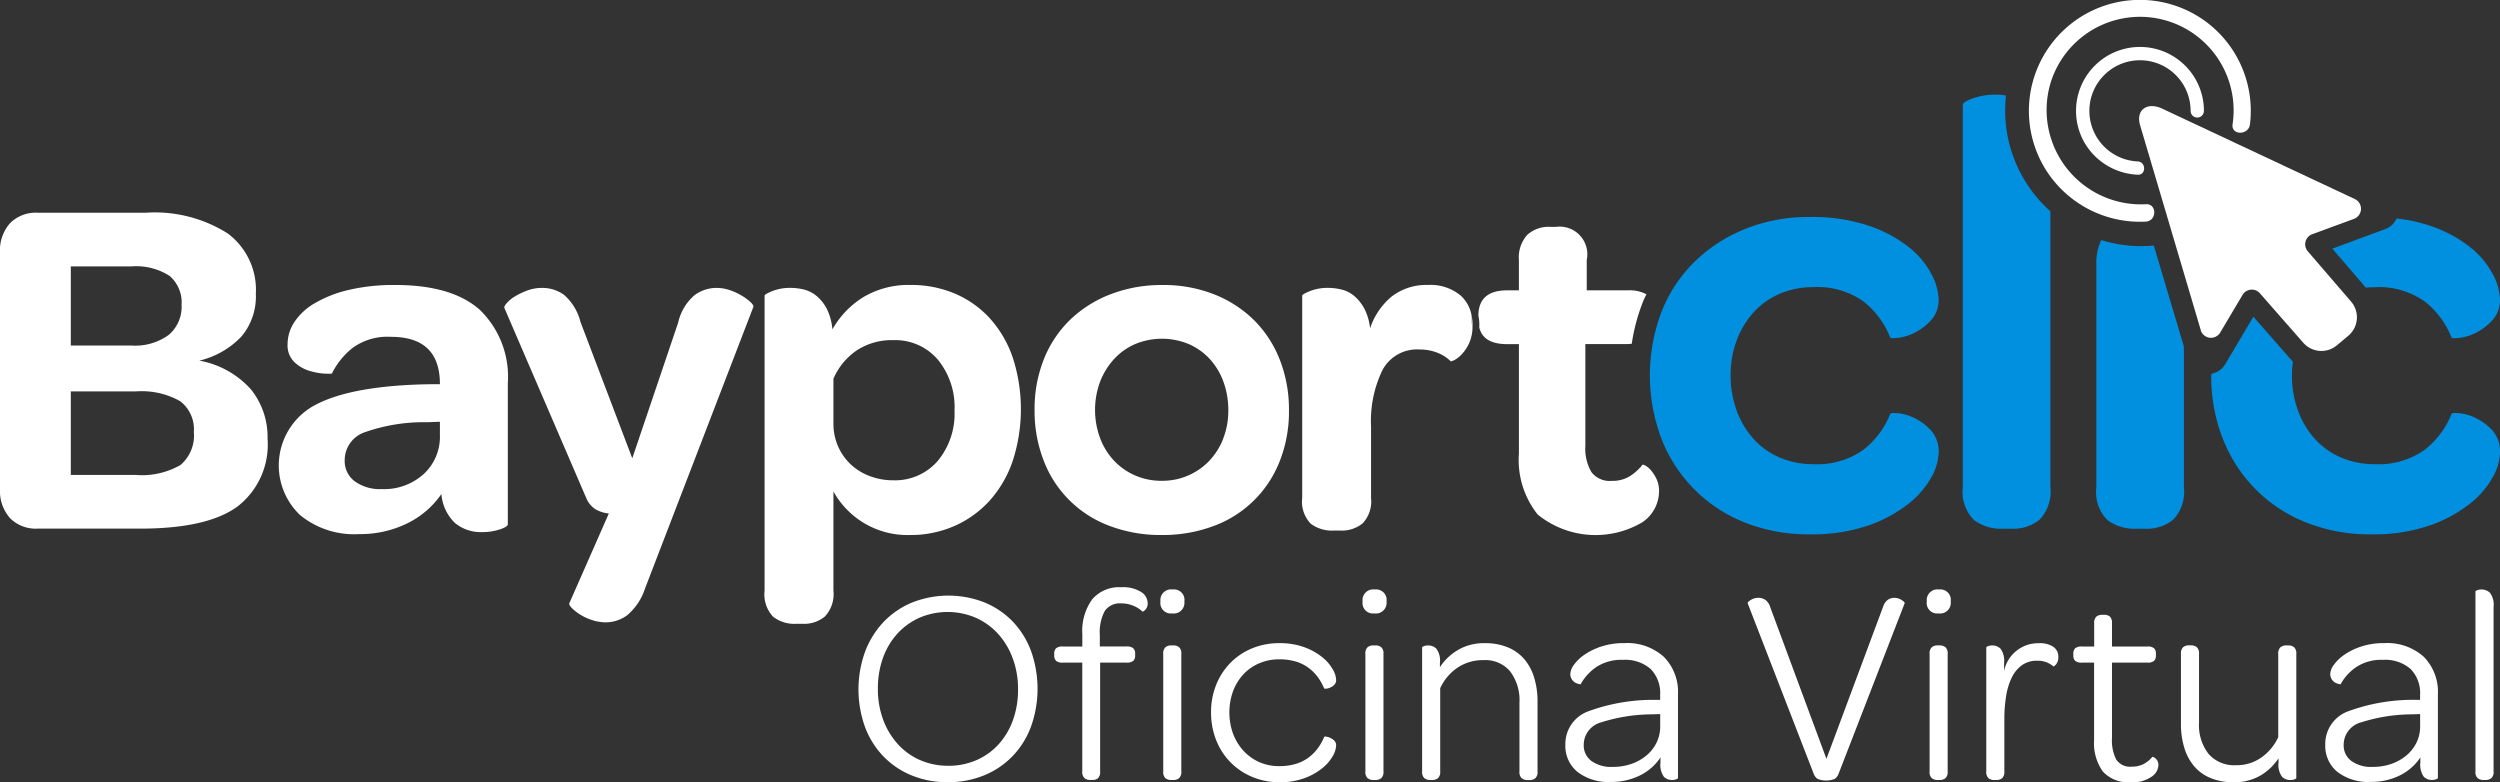 <svg xmlns="http://www.w3.org/2000/svg" xmlns:xlink="http://www.w3.org/1999/xlink" width="178.983" height="56" viewBox="0 0 178.983 56">
  <rect x="0" y="0" width="178.983" height="56" fill="#333333" stroke="none"/>
  <defs>
    <clipPath id="clip-path">
      <rect id="Rectángulo_132" data-name="Rectángulo 132" width="178.983" height="56" fill="none"/>
    </clipPath>
  </defs>
  <g id="Grupo_73" data-name="Grupo 73" transform="translate(0 0)">
    <g id="Grupo_45" data-name="Grupo 45" transform="translate(0 0)" clip-path="url(#clip-path)">
      <path id="Trazado_378" data-name="Trazado 378" d="M14.262,37.611a6.1,6.1,0,0,0,3.024-1.73,4.457,4.457,0,0,0,1.031-3.059,5.037,5.037,0,0,0-2.01-4.317,9.759,9.759,0,0,0-5.855-1.486H2.692a2.6,2.6,0,0,0-1.975.751A2.943,2.943,0,0,0,0,29.885V46.769a2.941,2.941,0,0,0,.717,2.115,2.6,2.6,0,0,0,1.975.752h7.341q4.788,0,6.956-1.573A5.6,5.6,0,0,0,19.156,43.2a5.437,5.437,0,0,0-1.188-3.531,6.51,6.51,0,0,0-3.706-2.062M5.069,30.864H9.4a4.416,4.416,0,0,1,2.744.681A2.5,2.5,0,0,1,13,33.625a2.643,2.643,0,0,1-.909,2.133,4.073,4.073,0,0,1-2.691.769H5.069Zm7.865,14.209a5.534,5.534,0,0,1-3.251.717H5.069V39.813H9.718a5.6,5.6,0,0,1,3.181.7,2.523,2.523,0,0,1,.979,2.2,2.775,2.775,0,0,1-.944,2.359" transform="translate(0 -11.79)" fill="#fff"/>
      <path id="Trazado_379" data-name="Trazado 379" d="M43.768,36.2a14.005,14.005,0,0,0-3.409.367,8.588,8.588,0,0,0-2.411.962,4.321,4.321,0,0,0-1.433,1.346,2.888,2.888,0,0,0-.472,1.555,1.679,1.679,0,0,0,.489,1.294,2.681,2.681,0,0,0,1.1.629,4.617,4.617,0,0,0,1.1.193c.326.012.489.006.489-.017a5.379,5.379,0,0,1,1.468-1.818,4.241,4.241,0,0,1,2.761-.8q3.5,0,3.5,3.391h-.559q-5.63.07-8.3,1.451a4.9,4.9,0,0,0-1.154,7.918,6.086,6.086,0,0,0,4.211,1.363,7.639,7.639,0,0,0,3.461-.769,6.331,6.331,0,0,0,2.447-2.1,3.214,3.214,0,0,0,.978,2.08,2.889,2.889,0,0,0,1.923.646,4.032,4.032,0,0,0,1.277-.192q.576-.192.576-.367v-10.1a6.673,6.673,0,0,0-1.992-5.243Q47.821,36.2,43.768,36.2m3.181,10.766a3.626,3.626,0,0,1-1.154,2.762,4.214,4.214,0,0,1-3.006,1.083,3.072,3.072,0,0,1-1.941-.559,1.807,1.807,0,0,1-.716-1.5,2.114,2.114,0,0,1,1.486-2.027,12.684,12.684,0,0,1,4.421-.7l.91-.034Z" transform="translate(-15.454 -15.796)" fill="#fff"/>
      <path id="Trazado_380" data-name="Trazado 380" d="M81.12,37.164a4.376,4.376,0,0,0-.874-.419,2.991,2.991,0,0,0-1.014-.175,2.669,2.669,0,0,0-1.538.507,3.627,3.627,0,0,0-1.188,1.975L73.22,48.769l-3.705-9.752a3.816,3.816,0,0,0-1.189-1.957,2.68,2.68,0,0,0-1.573-.49,2.987,2.987,0,0,0-1.066.193,5.1,5.1,0,0,0-.874.419,2.479,2.479,0,0,0-.577.472c-.139.163-.2.28-.174.349l5.872,13.633a1.749,1.749,0,0,0,.629.769,2.314,2.314,0,0,0,.979.314L68.711,59.15q-.036.1.157.315a3.093,3.093,0,0,0,.56.454,3.827,3.827,0,0,0,.874.419,3.154,3.154,0,0,0,1.031.175,2.593,2.593,0,0,0,1.521-.507A4.2,4.2,0,0,0,74.129,58.1l7.76-20.17c.024-.07-.035-.175-.174-.314a3.557,3.557,0,0,0-.595-.454" transform="translate(-27.953 -15.958)" fill="#fff"/>
      <path id="Trazado_381" data-name="Trazado 381" d="M113.271,38.61a7.222,7.222,0,0,0-2.5-1.783,7.954,7.954,0,0,0-3.2-.629,6.307,6.307,0,0,0-3.356.856,6.4,6.4,0,0,0-2.237,2.324,4.165,4.165,0,0,0-.4-1.468,3,3,0,0,0-.716-.909,2.275,2.275,0,0,0-.909-.472,4.015,4.015,0,0,0-.978-.122,3.424,3.424,0,0,0-1.294.227q-.56.227-.56.332V58.08a2.336,2.336,0,0,0,.612,1.87,2.467,2.467,0,0,0,1.625.507h.524a2.307,2.307,0,0,0,1.556-.524,2.345,2.345,0,0,0,.612-1.853v-7.1A6.053,6.053,0,0,0,107.5,54.1a7.814,7.814,0,0,0,3.252-.664,7.465,7.465,0,0,0,2.517-1.836,8.221,8.221,0,0,0,1.625-2.831,12.014,12.014,0,0,0,0-7.358,8.067,8.067,0,0,0-1.625-2.8M109.513,48.8a4.036,4.036,0,0,1-3.2,1.381,4.649,4.649,0,0,1-1.66-.3,4.055,4.055,0,0,1-1.363-.839,3.928,3.928,0,0,1-.909-1.294,4.058,4.058,0,0,1-.331-1.66V42.91a4.721,4.721,0,0,1,1.642-2.01,4.551,4.551,0,0,1,2.657-.751,4,4,0,0,1,3.164,1.381,5.355,5.355,0,0,1,1.206,3.653,5.3,5.3,0,0,1-1.206,3.618" transform="translate(-42.382 -15.796)" fill="#fff"/>
      <path id="Trazado_382" data-name="Trazado 382" d="M147.111,38.7a8.513,8.513,0,0,0-2.849-1.835,9.855,9.855,0,0,0-3.688-.664,10.125,10.125,0,0,0-3.723.664,8.628,8.628,0,0,0-2.9,1.835,8.105,8.105,0,0,0-1.87,2.814,9.621,9.621,0,0,0-.664,3.635,9.758,9.758,0,0,0,.664,3.653,8.015,8.015,0,0,0,4.719,4.649,10.224,10.224,0,0,0,3.705.647,10.33,10.33,0,0,0,3.741-.647,8.048,8.048,0,0,0,4.719-4.631,9.621,9.621,0,0,0,.664-3.635,9.756,9.756,0,0,0-.664-3.653,8.2,8.2,0,0,0-1.853-2.832m-2.185,8.494a4.913,4.913,0,0,1-1,1.591,4.635,4.635,0,0,1-3.391,1.433,4.71,4.71,0,0,1-1.923-.384,4.57,4.57,0,0,1-1.5-1.048,4.868,4.868,0,0,1-1-1.608,5.832,5.832,0,0,1,0-4.072,5.126,5.126,0,0,1,1-1.609,4.462,4.462,0,0,1,1.5-1.066,5,5,0,0,1,3.845,0,4.476,4.476,0,0,1,1.5,1.066,4.848,4.848,0,0,1,.978,1.626,5.9,5.9,0,0,1,.35,2.062,5.407,5.407,0,0,1-.367,2.01" transform="translate(-57.348 -15.796)" fill="#fff"/>
      <path id="Trazado_383" data-name="Trazado 383" d="M177.534,38.4c0-.008,0-.014,0-.022a2.519,2.519,0,0,0-.77-1.411,3.34,3.34,0,0,0-2.342-.769,4.051,4.051,0,0,0-2.6.821,4.983,4.983,0,0,0-1.556,2.289,3.849,3.849,0,0,0-.419-1.433,3.153,3.153,0,0,0-.716-.892,2.247,2.247,0,0,0-.892-.454,4.015,4.015,0,0,0-.978-.122,3.424,3.424,0,0,0-1.293.227q-.56.227-.56.332V51.439a2.277,2.277,0,0,0,.612,1.852,2.521,2.521,0,0,0,1.625.49h.524a2.353,2.353,0,0,0,1.556-.507,2.284,2.284,0,0,0,.612-1.835v-5.1a8.356,8.356,0,0,1,.821-4.055,2.8,2.8,0,0,1,2.639-1.468,3.45,3.45,0,0,1,1.276.228,2.781,2.781,0,0,1,.962.612q.035.036.28-.087a2.057,2.057,0,0,0,.542-.437,2.949,2.949,0,0,0,.525-.821,2.894,2.894,0,0,0,.22-1.077,2.2,2.2,0,0,1-.063-.514Z" transform="translate(-72.179 -15.796)" fill="#fff"/>
      <path id="Trazado_384" data-name="Trazado 384" d="M199.819,33.641a2.556,2.556,0,0,0-1.3-.28h-2.971V31.194a1.981,1.981,0,0,0-2.2-2.377h-.419a2.259,2.259,0,0,0-1.643.577,2.412,2.412,0,0,0-.594,1.8v2.168h-.839q-2.049,0-2.061,1.8a3.488,3.488,0,0,1,.069.686c0,.057,0,.109-.007.165.19.8.851,1.2,2,1.2h.839v7.83a6.27,6.27,0,0,0,1.345,4.37,6.58,6.58,0,0,0,7.481.559,2.687,2.687,0,0,0,1.206-2.2,2.069,2.069,0,0,0-.174-.892,2.8,2.8,0,0,0-.385-.612,1.512,1.512,0,0,0-.4-.349c-.128-.07-.2-.093-.227-.07a3.583,3.583,0,0,1-.909.821,2.37,2.37,0,0,1-1.294.332,1.64,1.64,0,0,1-1.451-.629,3.322,3.322,0,0,1-.436-1.888V37.206h3.006c.113,0,.214-.011.317-.019a13.386,13.386,0,0,1,.82-3.051c.069-.171.154-.329.229-.5" transform="translate(-81.949 -12.575)" fill="#fff"/>
      <path id="Trazado_385" data-name="Trazado 385" d="M186.926,40.066c0,.008,0,.014,0,.022V40.4a2.2,2.2,0,0,0,.064.514c0-.055.006-.107.006-.165a3.542,3.542,0,0,0-.068-.686" transform="translate(-81.57 -17.484)" fill="#fff"/>
      <path id="Trazado_386" data-name="Trazado 386" d="M115.438,89.015a6.683,6.683,0,0,1-2.588-.488,5.934,5.934,0,0,1-2.021-1.364,6.115,6.115,0,0,1-1.314-2.1,7.955,7.955,0,0,1,.01-5.405,6.353,6.353,0,0,1,1.324-2.12,5.97,5.97,0,0,1,2.031-1.384,7.072,7.072,0,0,1,5.186-.01,5.956,5.956,0,0,1,2.02,1.364,6.131,6.131,0,0,1,1.314,2.11,8.077,8.077,0,0,1,0,5.415,6.143,6.143,0,0,1-1.324,2.12,5.958,5.958,0,0,1-2.041,1.374,6.758,6.758,0,0,1-2.6.488m.039-1.175a4.987,4.987,0,0,0,2.01-.4,4.629,4.629,0,0,0,1.583-1.125,5.141,5.141,0,0,0,1.035-1.732,6.406,6.406,0,0,0,.369-2.22,6.286,6.286,0,0,0-.378-2.209,5.383,5.383,0,0,0-1.045-1.752,4.778,4.778,0,0,0-1.593-1.155,5.124,5.124,0,0,0-4.032-.01,4.747,4.747,0,0,0-1.583,1.135,5.155,5.155,0,0,0-1.035,1.731,6.422,6.422,0,0,0-.368,2.22,6.261,6.261,0,0,0,.378,2.22,5.381,5.381,0,0,0,1.046,1.742,4.645,4.645,0,0,0,1.593,1.145,4.946,4.946,0,0,0,2.02.408" transform="translate(-47.586 -33.015)" fill="#fff"/>
      <path id="Trazado_387" data-name="Trazado 387" d="M134.531,79.992a.693.693,0,0,1-.488-.129.528.528,0,0,1-.129-.389v-.119a.529.529,0,0,1,.129-.388.7.7,0,0,1,.488-.129h1.394v-.876a3.87,3.87,0,0,1,.706-2.5,2.529,2.529,0,0,1,2.08-.866,2.435,2.435,0,0,1,1.424.338.961.961,0,0,1,.468.777.654.654,0,0,1-.169.5q-.169.159-.209.119a2.048,2.048,0,0,0-.627-.4,2.19,2.19,0,0,0-.887-.179,1.308,1.308,0,0,0-1.175.537,3.217,3.217,0,0,0-.358,1.733v.816h1.911a.7.7,0,0,1,.488.129.529.529,0,0,1,.13.388v.119a.528.528,0,0,1-.13.389.693.693,0,0,1-.488.129H137.2v7.784a.628.628,0,0,1-.149.488.6.6,0,0,1-.408.13H136.5a.64.64,0,0,1-.418-.13.6.6,0,0,1-.16-.488V79.992Z" transform="translate(-58.438 -32.553)" fill="#fff"/>
      <path id="Trazado_388" data-name="Trazado 388" d="M148.242,76.592a.748.748,0,0,1-.836-.856.766.766,0,0,1,.876-.856.748.748,0,0,1,.836.856.766.766,0,0,1-.876.856m-.477,11.8a.6.6,0,0,1-.159-.488V79.5a.6.6,0,0,1,.159-.488.644.644,0,0,1,.418-.13h.139a.641.641,0,0,1,.418.13.6.6,0,0,1,.159.488v8.4a.6.6,0,0,1-.159.488.641.641,0,0,1-.418.13h-.139a.644.644,0,0,1-.418-.13" transform="translate(-64.325 -32.676)" fill="#fff"/>
      <path id="Trazado_389" data-name="Trazado 389" d="M158.712,91.651a4.9,4.9,0,0,1-1.93-.379,4.682,4.682,0,0,1-2.579-2.627,5.284,5.284,0,0,1-.368-1.991,5.206,5.206,0,0,1,.368-1.981,4.78,4.78,0,0,1,1.025-1.573,4.629,4.629,0,0,1,1.553-1.035,5.032,5.032,0,0,1,1.93-.368,5.112,5.112,0,0,1,1.8.289,4.487,4.487,0,0,1,1.274.707,3.107,3.107,0,0,1,.756.866,1.657,1.657,0,0,1,.249.767.47.47,0,0,1-.13.349.933.933,0,0,1-.288.2.9.9,0,0,1-.289.079c-.086.007-.136,0-.149-.01a3.8,3.8,0,0,0-.458-.816,3.174,3.174,0,0,0-.667-.667,2.969,2.969,0,0,0-.905-.448,4.079,4.079,0,0,0-1.195-.159,3.58,3.58,0,0,0-1.414.279,3.32,3.32,0,0,0-1.135.786,3.662,3.662,0,0,0-.746,1.205,4.5,4.5,0,0,0,0,3.066,3.778,3.778,0,0,0,.746,1.215,3.393,3.393,0,0,0,1.125.806,3.448,3.448,0,0,0,1.423.289,4.059,4.059,0,0,0,1.195-.16,2.956,2.956,0,0,0,.905-.448,3.172,3.172,0,0,0,.667-.667,3.829,3.829,0,0,0,.458-.816c.012-.027.063-.033.149-.02a1.21,1.21,0,0,1,.289.09.954.954,0,0,1,.288.2.47.47,0,0,1,.13.348,1.652,1.652,0,0,1-.249.767,3.1,3.1,0,0,1-.756.866,4.46,4.46,0,0,1-1.274.706,5.1,5.1,0,0,1-1.8.289" transform="translate(-67.131 -35.651)" fill="#fff"/>
      <path id="Trazado_390" data-name="Trazado 390" d="M173.92,76.592a.748.748,0,0,1-.836-.856.766.766,0,0,1,.876-.856.748.748,0,0,1,.836.856.766.766,0,0,1-.876.856m-.477,11.8a.6.6,0,0,1-.159-.488V79.5a.6.6,0,0,1,.159-.488.644.644,0,0,1,.418-.13H174a.641.641,0,0,1,.418.13.6.6,0,0,1,.16.488v8.4a.6.6,0,0,1-.16.488.641.641,0,0,1-.418.13h-.139a.644.644,0,0,1-.418-.13" transform="translate(-75.531 -32.676)" fill="#fff"/>
      <path id="Trazado_391" data-name="Trazado 391" d="M183.221,82.175a3.7,3.7,0,0,1,1.921-.477,4.186,4.186,0,0,1,1.643.3,3.12,3.12,0,0,1,1.175.846,3.667,3.667,0,0,1,.706,1.324,5.794,5.794,0,0,1,.24,1.712v5a.607.607,0,0,1-.16.488.644.644,0,0,1-.418.13h-.139a.644.644,0,0,1-.418-.13.607.607,0,0,1-.159-.488V85.958a3.413,3.413,0,0,0-.667-2.239,2.305,2.305,0,0,0-1.881-.807,3.247,3.247,0,0,0-1.911.557,3.589,3.589,0,0,0-1.215,1.453v5.952a.607.607,0,0,1-.159.488.646.646,0,0,1-.418.13h-.14a.641.641,0,0,1-.418-.13.6.6,0,0,1-.16-.488V82c0-.026.043-.056.13-.09a.866.866,0,0,1,.308-.05.82.82,0,0,1,.587.239,1.453,1.453,0,0,1,.249,1.015v.3a3.937,3.937,0,0,1,1.3-1.234" transform="translate(-78.829 -35.651)" fill="#fff"/>
      <path id="Trazado_392" data-name="Trazado 392" d="M205.623,85.42a2.461,2.461,0,0,0-.687-1.881,2.781,2.781,0,0,0-1.981-.647,3.257,3.257,0,0,0-1.891.508,3.553,3.553,0,0,0-1.135,1.244,1.2,1.2,0,0,1-.368-.11.783.783,0,0,1-.249-.229.675.675,0,0,1-.119-.418,1.19,1.19,0,0,1,.249-.627,2.915,2.915,0,0,1,.736-.717,4.7,4.7,0,0,1,1.215-.6,5.11,5.11,0,0,1,1.662-.249,3.913,3.913,0,0,1,2.827.976A3.576,3.576,0,0,1,206.9,85.38v5.972c0,.028-.043.057-.129.09a.849.849,0,0,1-.309.05.786.786,0,0,1-.577-.238,1.5,1.5,0,0,1-.239-1.016v-.358a3.748,3.748,0,0,1-1.483,1.294,4.581,4.581,0,0,1-2.061.458,3.613,3.613,0,0,1-2.409-.727,2.4,2.4,0,0,1-.856-1.921,2.491,2.491,0,0,1,1.643-2.409,13.5,13.5,0,0,1,4.947-.816h.2Zm-3.4,5.136a4.026,4.026,0,0,0,1.354-.219,3.4,3.4,0,0,0,1.075-.608,2.809,2.809,0,0,0,.716-.915,2.6,2.6,0,0,0,.259-1.165v-.876l-.557.02a12.151,12.151,0,0,0-3.683.578,1.663,1.663,0,0,0-1.234,1.613,1.377,1.377,0,0,0,.547,1.144,2.413,2.413,0,0,0,1.523.428" transform="translate(-86.768 -35.651)" fill="#fff"/>
      <path id="Trazado_393" data-name="Trazado 393" d="M231.7,76.556a.957.957,0,0,1,.348-.488.8.8,0,0,1,.428-.13,1,1,0,0,1,.547.159c.166.107.236.187.209.24L228.51,88.521a.775.775,0,0,1-.279.379,1.661,1.661,0,0,1-1.234,0,.775.775,0,0,1-.279-.379L222,76.337c-.027-.053.043-.132.209-.24a1.031,1.031,0,0,1,.568-.159.886.886,0,0,1,.458.13.93.93,0,0,1,.358.488l4.042,10.909Z" transform="translate(-96.875 -33.138)" fill="#fff"/>
      <path id="Trazado_394" data-name="Trazado 394" d="M245.587,76.592a.748.748,0,0,1-.836-.856.766.766,0,0,1,.876-.856.748.748,0,0,1,.836.856.766.766,0,0,1-.876.856m-.477,11.8a.6.6,0,0,1-.159-.488V79.5a.6.6,0,0,1,.159-.488.644.644,0,0,1,.418-.13h.139a.641.641,0,0,1,.418.13.6.6,0,0,1,.159.488v8.4a.6.6,0,0,1-.159.488.641.641,0,0,1-.418.13h-.139a.644.644,0,0,1-.418-.13" transform="translate(-106.805 -32.676)" fill="#fff"/>
      <path id="Trazado_395" data-name="Trazado 395" d="M256.092,81.7a1.715,1.715,0,0,1,1.016.259.836.836,0,0,1,.358.716.787.787,0,0,1-.16.538c-.106.119-.172.166-.2.139a1.91,1.91,0,0,0-.488-.289,1.782,1.782,0,0,0-.667-.109,1.826,1.826,0,0,0-1.085.318,2.327,2.327,0,0,0-.727.876,4.71,4.71,0,0,0-.408,1.324,10.144,10.144,0,0,0-.129,1.682v3.723a.606.606,0,0,1-.159.488.646.646,0,0,1-.418.13h-.14a.644.644,0,0,1-.418-.13.6.6,0,0,1-.159-.488V82c0-.026.043-.056.13-.09a.867.867,0,0,1,.308-.05.822.822,0,0,1,.587.239,1.458,1.458,0,0,1,.249,1.016v.577a2.491,2.491,0,0,1,2.508-1.991" transform="translate(-110.104 -35.651)" fill="#fff"/>
      <path id="Trazado_396" data-name="Trazado 396" d="M263.982,81.518a.693.693,0,0,1-.488-.129.528.528,0,0,1-.129-.389v-.119a.529.529,0,0,1,.129-.388.7.7,0,0,1,.488-.129h.876V78.711a.605.605,0,0,1,.159-.488.647.647,0,0,1,.418-.129h.139a.607.607,0,0,1,.409.129.632.632,0,0,1,.149.488v1.653h2.528a.7.7,0,0,1,.488.129.529.529,0,0,1,.129.388V81a.528.528,0,0,1-.129.389.7.7,0,0,1-.488.129h-2.528v5.395a3.02,3.02,0,0,0,.309,1.553,1.193,1.193,0,0,0,1.1.5,1.8,1.8,0,0,0,.856-.189,1.965,1.965,0,0,0,.617-.507c.027-.026.107.01.239.109a.621.621,0,0,1,.2.528,1.053,1.053,0,0,1-.5.787,2.332,2.332,0,0,1-1.454.388,2.462,2.462,0,0,1-2.021-.767,3.5,3.5,0,0,1-.627-2.26V81.518Z" transform="translate(-114.928 -34.079)" fill="#fff"/>
      <path id="Trazado_397" data-name="Trazado 397" d="M282.718,91.3a3.7,3.7,0,0,1-1.921.477,4.181,4.181,0,0,1-1.642-.3,3.1,3.1,0,0,1-1.175-.845,3.662,3.662,0,0,1-.707-1.325,5.787,5.787,0,0,1-.239-1.712v-5a.605.605,0,0,1,.159-.488.641.641,0,0,1,.418-.13h.139a.641.641,0,0,1,.418.13.605.605,0,0,1,.16.488v4.918a3.348,3.348,0,0,0,.686,2.239,2.434,2.434,0,0,0,1.961.806A3.07,3.07,0,0,0,282.8,90,3.626,3.626,0,0,0,284,88.549V82.6a.6.6,0,0,1,.159-.488.641.641,0,0,1,.418-.13h.139a.638.638,0,0,1,.418.13.6.6,0,0,1,.159.488v8.879c0,.027-.043.057-.129.09a.858.858,0,0,1-.308.05.818.818,0,0,1-.587-.239,1.451,1.451,0,0,1-.249-1.015v-.3a3.941,3.941,0,0,1-1.3,1.235" transform="translate(-120.893 -35.774)" fill="#fff"/>
      <path id="Trazado_398" data-name="Trazado 398" d="M302.154,85.42a2.461,2.461,0,0,0-.687-1.881,2.781,2.781,0,0,0-1.981-.647,3.256,3.256,0,0,0-1.89.508,3.553,3.553,0,0,0-1.135,1.244,1.2,1.2,0,0,1-.369-.11.776.776,0,0,1-.249-.229.675.675,0,0,1-.12-.418,1.187,1.187,0,0,1,.25-.627,2.9,2.9,0,0,1,.736-.717,4.692,4.692,0,0,1,1.215-.6,5.1,5.1,0,0,1,1.662-.249,3.915,3.915,0,0,1,2.828.976,3.578,3.578,0,0,1,1.015,2.708v5.972c0,.028-.043.057-.13.09a.847.847,0,0,1-.309.05.784.784,0,0,1-.577-.238,1.5,1.5,0,0,1-.24-1.016v-.358a3.744,3.744,0,0,1-1.483,1.294,4.579,4.579,0,0,1-2.06.458,3.614,3.614,0,0,1-2.409-.727,2.4,2.4,0,0,1-.856-1.921,2.491,2.491,0,0,1,1.642-2.409,13.506,13.506,0,0,1,4.947-.816h.2Zm-3.4,5.136a4.023,4.023,0,0,0,1.353-.219,3.406,3.406,0,0,0,1.075-.608,2.817,2.817,0,0,0,.716-.915,2.6,2.6,0,0,0,.259-1.165v-.876l-.557.02a12.148,12.148,0,0,0-3.683.578,1.663,1.663,0,0,0-1.234,1.613,1.378,1.378,0,0,0,.547,1.144,2.414,2.414,0,0,0,1.523.428" transform="translate(-128.892 -35.651)" fill="#fff"/>
      <path id="Trazado_399" data-name="Trazado 399" d="M314.6,88.387a.6.6,0,0,1-.159-.488V75.019c0-.026.043-.056.13-.09a.87.87,0,0,1,.309-.05.856.856,0,0,1,.6.239,1.418,1.418,0,0,1,.258,1.015V87.9a.6.6,0,0,1-.16.488.641.641,0,0,1-.418.13h-.139a.644.644,0,0,1-.418-.13" transform="translate(-137.215 -32.676)" fill="#fff"/>
      <path id="Trazado_400" data-name="Trazado 400" d="M217.019,34.365a5.392,5.392,0,0,1,1.867-1.312,5.975,5.975,0,0,1,2.378-.467,5.664,5.664,0,0,1,3.6,1.023,6.155,6.155,0,0,1,1.912,2.579c.029.06.229.067.6.023a3.622,3.622,0,0,0,1.178-.378,4.02,4.02,0,0,0,1.156-.889,2.139,2.139,0,0,0,.534-1.512,4.113,4.113,0,0,0-.511-1.778,6.07,6.07,0,0,0-1.623-1.934,9.517,9.517,0,0,0-2.868-1.534A12.773,12.773,0,0,0,221,27.562a12.109,12.109,0,0,0-4.579.845,11.118,11.118,0,0,0-3.624,2.334,10.3,10.3,0,0,0-2.379,3.579,12.833,12.833,0,0,0,0,9.159,10.525,10.525,0,0,0,5.958,5.958,12.241,12.241,0,0,0,4.624.844,12.424,12.424,0,0,0,4.179-.622,9.86,9.86,0,0,0,2.868-1.534,6.337,6.337,0,0,0,1.667-1.912,3.847,3.847,0,0,0,.534-1.756,2.27,2.27,0,0,0-.534-1.6,3.943,3.943,0,0,0-1.178-.889,3.421,3.421,0,0,0-1.178-.356c-.356-.029-.55-.015-.578.045a6.073,6.073,0,0,1-1.934,2.579,5.677,5.677,0,0,1-3.579,1.022,5.975,5.975,0,0,1-2.378-.467,5.377,5.377,0,0,1-1.867-1.312,6.13,6.13,0,0,1-1.222-2.023,7.182,7.182,0,0,1-.445-2.557,7,7,0,0,1,.445-2.534,6.192,6.192,0,0,1,1.222-2" transform="translate(-91.453 -12.027)" fill="#0090df"/>
      <path id="Trazado_401" data-name="Trazado 401" d="M300.047,28.511l-3.786,1.4,2.4,2.791q.3-.028.621-.028a5.663,5.663,0,0,1,3.6,1.022,6.156,6.156,0,0,1,1.912,2.579c.029.059.229.066.6.022a3.608,3.608,0,0,0,1.178-.378,4.018,4.018,0,0,0,1.156-.889,2.141,2.141,0,0,0,.534-1.512,4.116,4.116,0,0,0-.511-1.778,6.049,6.049,0,0,0-1.623-1.934,9.505,9.505,0,0,0-2.868-1.534,10.885,10.885,0,0,0-2.4-.516,1.451,1.451,0,0,1-.814.759" transform="translate(-129.283 -12.11)" fill="#0090df"/>
      <path id="Trazado_402" data-name="Trazado 402" d="M299.842,47.495a3.421,3.421,0,0,0-1.178-.356c-.356-.029-.549-.015-.578.045a6.076,6.076,0,0,1-1.934,2.579,5.673,5.673,0,0,1-3.579,1.023,5.986,5.986,0,0,1-2.379-.467,5.391,5.391,0,0,1-1.867-1.312,6.13,6.13,0,0,1-1.222-2.023,7.179,7.179,0,0,1-.445-2.557,7.776,7.776,0,0,1,.066-.972l-2.83-3.227-2.01,3.394a1.455,1.455,0,0,1-.959.685l-.046.077c0,.015,0,.029,0,.043a12.1,12.1,0,0,0,.845,4.579,10.522,10.522,0,0,0,5.957,5.958,12.244,12.244,0,0,0,4.624.845,12.424,12.424,0,0,0,4.18-.623,9.849,9.849,0,0,0,2.867-1.534,6.325,6.325,0,0,0,1.668-1.912,3.846,3.846,0,0,0,.533-1.756,2.27,2.27,0,0,0-.533-1.6,3.945,3.945,0,0,0-1.179-.889" transform="translate(-122.571 -17.555)" fill="#0090df"/>
      <path id="Trazado_403" data-name="Trazado 403" d="M276.134,29.515l-4.342-14.66c-.33-1.116.516-1.691,1.57-1.2l13.8,6.477a.769.769,0,0,1-.06,1.418l-2.989,1.1a.769.769,0,0,0-.317,1.223l3.1,3.6a1.725,1.725,0,0,1-.2,2.447l-.816.684a1.725,1.725,0,0,1-2.407-.184l-3.107-3.542a.769.769,0,0,0-1.239.116l-1.6,2.694a.769.769,0,0,1-1.4-.174" transform="translate(-118.574 -5.882)" fill="#fff"/>
      <path id="Trazado_404" data-name="Trazado 404" d="M273.57,8.908a7.954,7.954,0,0,0-2.663-6.964,7.946,7.946,0,0,0-11.965,10.189,7.971,7.971,0,0,0,7.178,3.733c.8-.052.8-1.3,0-1.244a6.757,6.757,0,0,1-6.836-8.645,6.7,6.7,0,0,1,13.041,2.932c-.1.793,1.148.786,1.244,0" transform="translate(-112.489 0)" fill="#fff"/>
      <path id="Trazado_405" data-name="Trazado 405" d="M272.877,10.544a4.578,4.578,0,1,0-8.582,2.219,4.644,4.644,0,0,0,3.843,2.351c.612.033.61-.919,0-.951a3.624,3.624,0,1,1,3.786-3.619.476.476,0,0,0,.952,0" transform="translate(-115.091 -2.605)" fill="#fff"/>
      <path id="Trazado_406" data-name="Trazado 406" d="M252.357,13.141a9.92,9.92,0,0,1,.06-1.057,4.488,4.488,0,0,0-.732-.061,4.663,4.663,0,0,0-1.645.267q-.713.266-.712.445V40.121a2.852,2.852,0,0,0,.8,2.356,3.231,3.231,0,0,0,2.045.623h.667a3,3,0,0,0,1.978-.645,2.909,2.909,0,0,0,.778-2.335V20.374a9.691,9.691,0,0,1-3.24-7.233" transform="translate(-108.802 -5.246)" fill="#0090df"/>
      <path id="Trazado_407" data-name="Trazado 407" d="M266.636,30.495a3.808,3.808,0,0,0-.349,1.762V48.209a2.814,2.814,0,0,0,.8,2.336,3.251,3.251,0,0,0,2.045.617h.667a3.011,3.011,0,0,0,1.978-.639,2.865,2.865,0,0,0,.778-2.313V38.118L270.4,30.883c-.3.028-.6.046-.912.046a9.631,9.631,0,0,1-2.85-.434" transform="translate(-116.203 -13.307)" fill="#0090df"/>
    </g>
  </g>
</svg>
